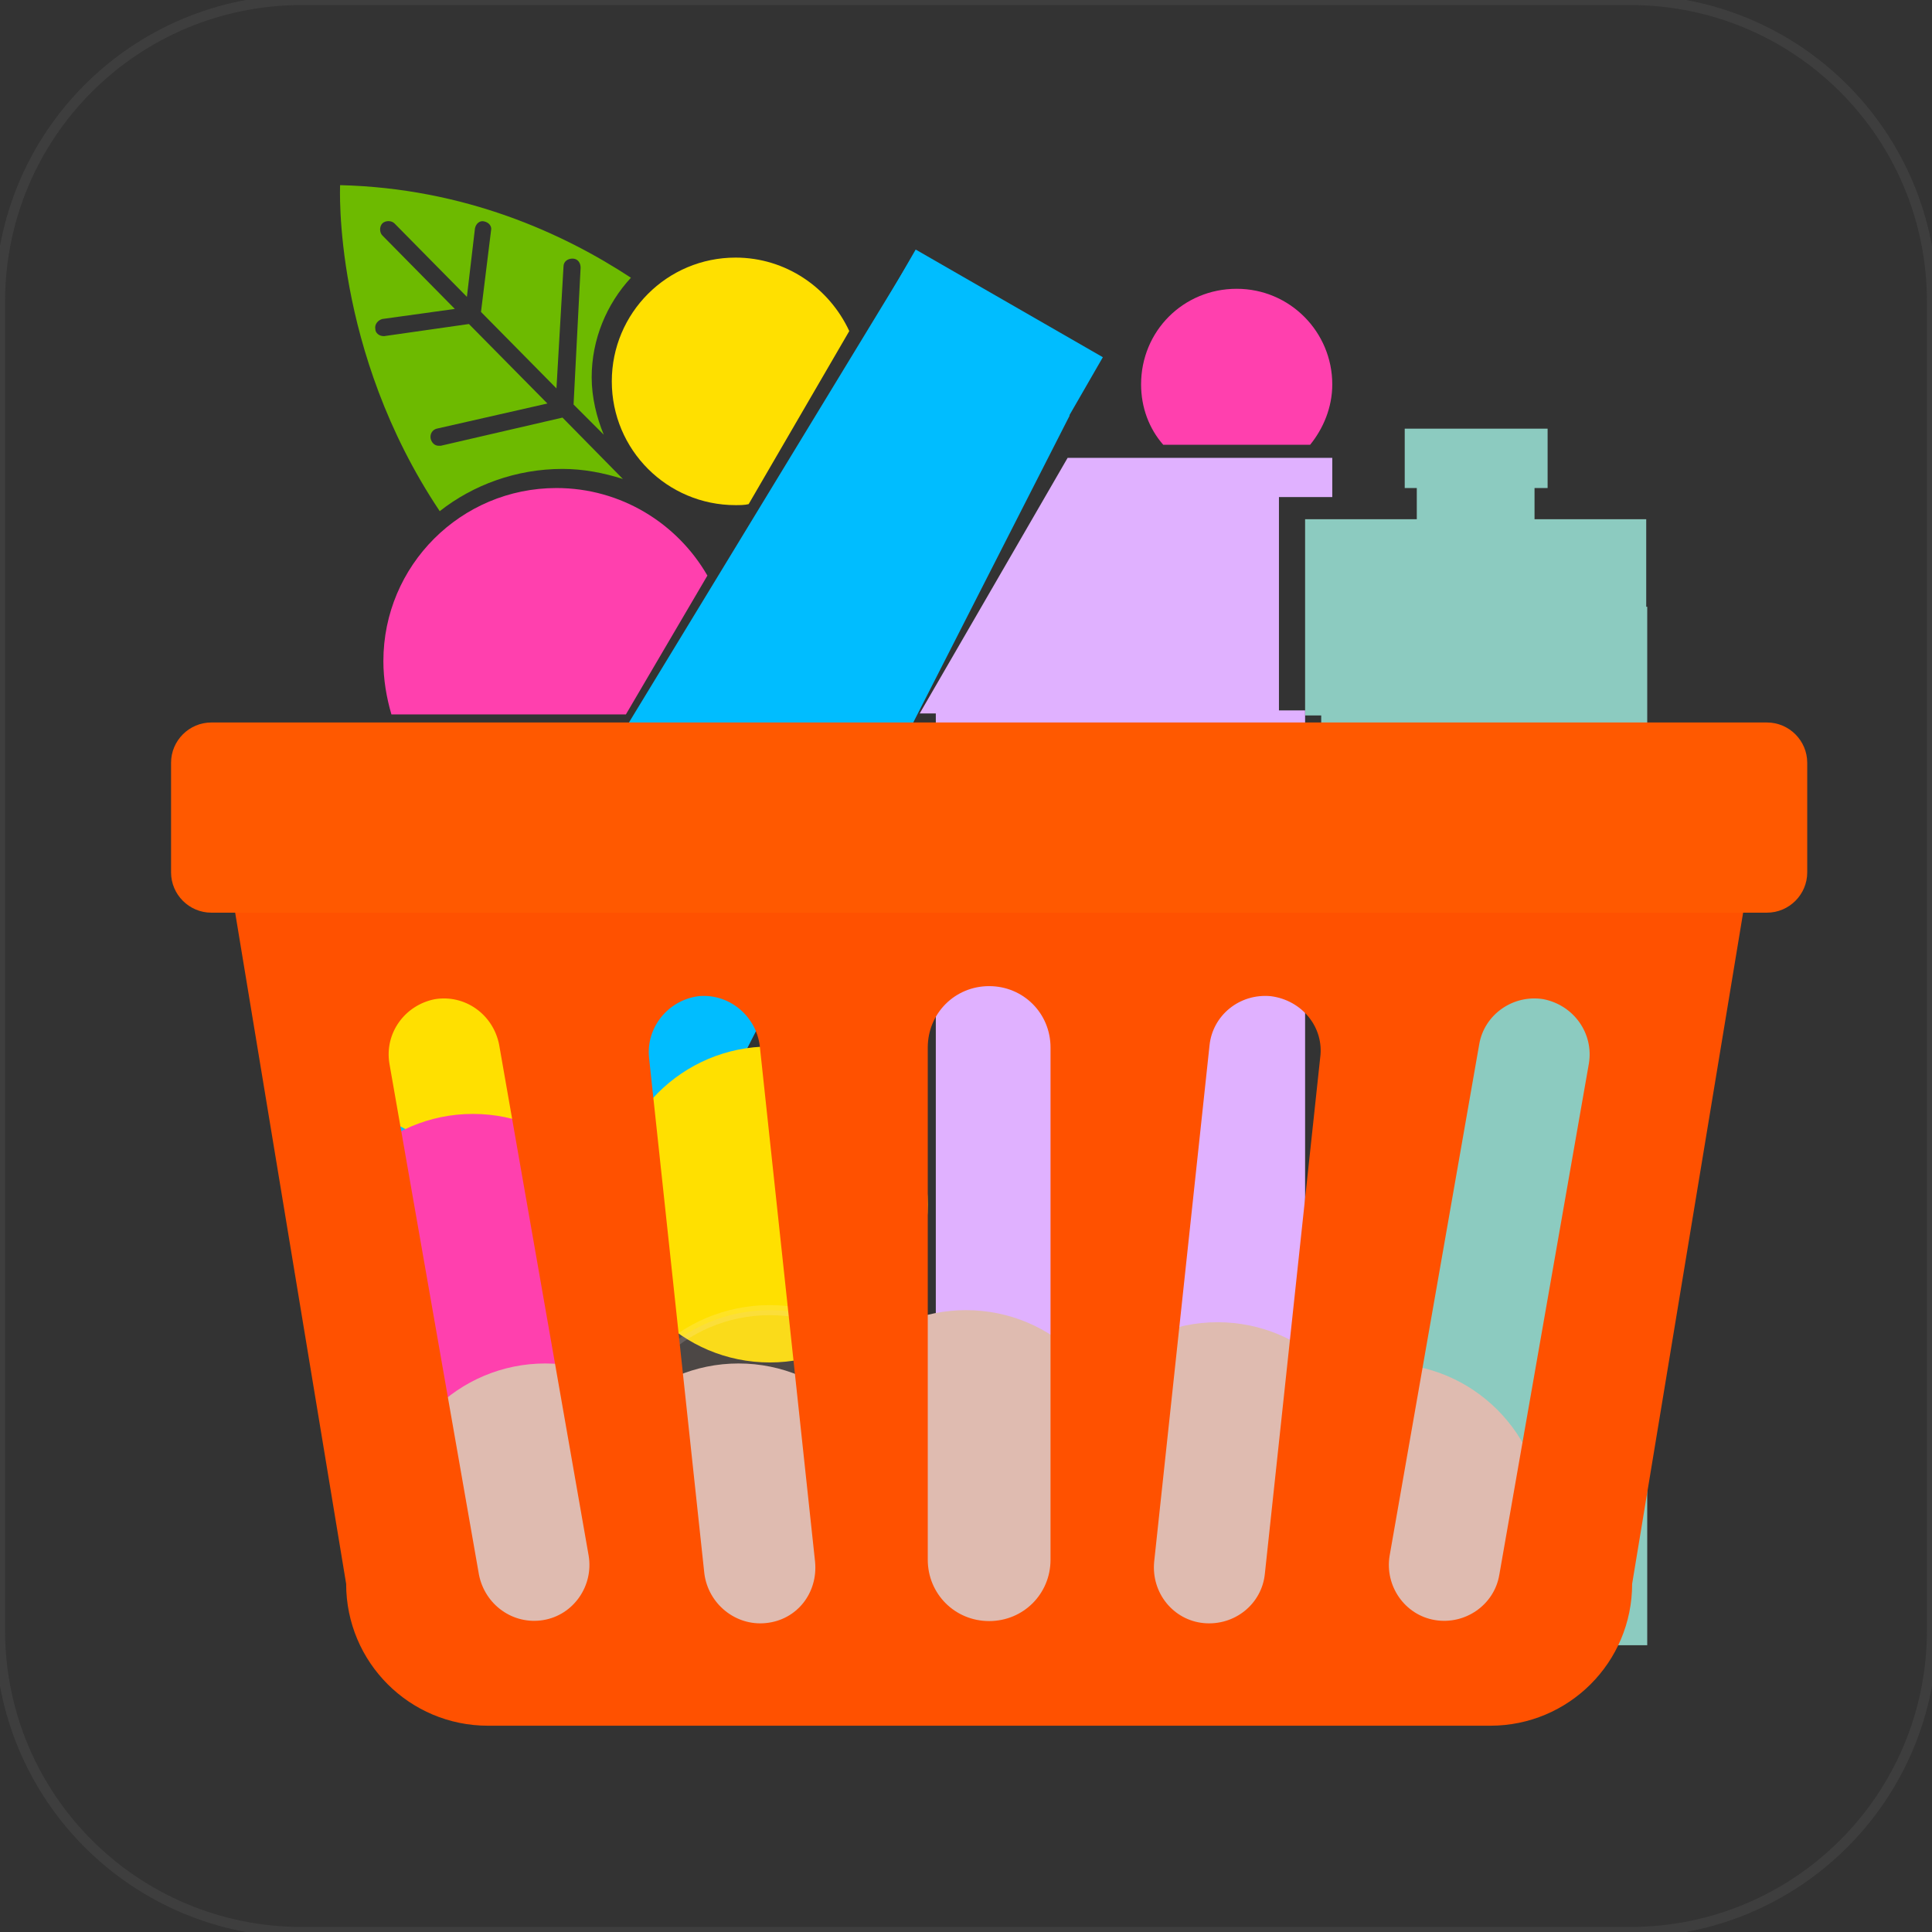 <?xml version="1.0" encoding="utf-8"?>
<!-- Generator: Adobe Illustrator 24.0.2, SVG Export Plug-In . SVG Version: 6.00 Build 0)  -->
<svg version="1.1" id="Layer_1" xmlns="http://www.w3.org/2000/svg" xmlns:xlink="http://www.w3.org/1999/xlink" x="0px" y="0px"
	 viewBox="0 0 192 192" style="enable-background:new 0 0 192 192;" xml:space="preserve">
<rect x="0" y="0" width="192" height="192" fill="#333333" stroke="none"/>
<style type="text/css">
	.st0{fill:#00BDFF;}
	.st1{fill:#FF40AE;}
	.st2{fill:#8CCBC0;}
	.st3{fill:#E0B1FF;}
	.st4{fill:#FFE000;}
	.st5{fill:#6DBA00;}
	.st6{opacity:0.15;fill:#DFBBB0;stroke:#FFF1F0;stroke-miterlimit:10;enable-background:new    ;}
	.st7{fill:#DFBBB0;}
	.st8{fill:#FF5100;}
	.st9{fill:#FF5900;}
	.st10{opacity:0.15;fill:none;stroke:#808080;stroke-miterlimit:10;enable-background:new    ;}
</style>
<polyline class="st0" points="90.6,25.6 29.3,126.4 47.6,156.5 106.3,41.3 "/>
<path class="st1" d="M55.3,48.5c-9.5,0-17.2,7.7-17.2,17.2c0,1.8,0.3,3.6,0.8,5.3h23.3l8.1-13.8C67.3,52,61.7,48.5,55.3,48.5z"/>
<path class="st1" d="M130.2,44.2c1.3-1.6,2.2-3.7,2.2-6c0-5.2-4.2-9.5-9.5-9.5s-9.5,4.2-9.5,9.5c0,2.3,0.8,4.4,2.2,6H130.2z"/>
<polygon class="st0" points="89.2,70.9 109.6,35.5 91,24.8 64.4,70.9 "/>
<g>
	<rect x="129.7" y="51.6" class="st2" width="33.9" height="19.5"/>
	<rect x="139.6" y="42.6" class="st2" width="14.2" height="5.9"/>
	<rect x="140.8" y="47.5" class="st2" width="11.7" height="8.3"/>
</g>
<polygon class="st3" points="106.1,45.5 132.4,45.5 132.4,49.4 127.1,49.4 127.1,70.9 91.4,70.9 "/>
<path class="st4" d="M73.1,25.6c-6.8,0-12.3,5.5-12.3,12.3s5.5,12.3,12.3,12.3c0.4,0,0.9,0,1.3-0.1l10-17.2
	C82.4,28.6,78.1,25.6,73.1,25.6z"/>
<g>
	<path class="st5" d="M43.8,44.3c-0.1,0-0.1,0-0.2,0c-0.4,0-0.7-0.3-0.8-0.7c-0.1-0.5,0.2-0.9,0.6-1l11-2.5l-7.8-7.9l-8.4,1.2h-0.1
		c-0.4,0-0.8-0.3-0.8-0.7c-0.1-0.5,0.3-0.9,0.7-1l7.2-1L38,23.4c-0.3-0.3-0.3-0.9,0-1.2c0.3-0.3,0.9-0.3,1.2,0l7.2,7.3l0.8-6.8
		c0.1-0.5,0.5-0.8,0.9-0.7c0.5,0.1,0.8,0.5,0.7,0.9l-1,8.1l7.5,7.6L56,26.5c0-0.5,0.4-0.8,0.9-0.8s0.8,0.4,0.8,0.9L57,40.2l3,3
		c-0.7-1.7-1.2-3.7-1.2-5.7c0-3.8,1.5-7.3,3.9-9.9c-6.7-4.4-16.5-8.9-28.9-9.2c0,0-0.8,16.4,9.9,32.4c3.3-2.6,7.6-4.2,12.2-4.2
		c2.1,0,4.1,0.4,6,1l-6-6.1L43.8,44.3z"/>
</g>
<rect x="93" y="70.6" class="st3" width="36.7" height="93"/>
<circle class="st4" cx="76.5" cy="119.7" r="15.7"/>
<circle class="st6" cx="54.2" cy="152.9" r="15.7"/>
<circle class="st4" cx="47" cy="98" r="15.7"/>
<circle class="st1" cx="47" cy="126.4" r="15.7"/>
<circle class="st6" cx="76.5" cy="145.9" r="15.7"/>
<circle class="st7" cx="96" cy="145.9" r="15.7"/>
<rect x="131.3" y="60.3" class="st2" width="32.4" height="103.2"/>
<circle class="st7" cx="121" cy="147.1" r="15.7"/>
<circle class="st7" cx="54.2" cy="151.2" r="15.7"/>
<circle class="st7" cx="73.4" cy="151.2" r="15.7"/>
<circle class="st7" cx="137.7" cy="151.2" r="15.7"/>
<path class="st8" d="M21.8,81.2l12.6,76.2c0,7.8,6.3,14.1,14.1,14.1h99.6c7.8,0,14.1-6.3,14.1-14.1l12.6-76.2H21.8z M54,161
	c-3,0.5-5.8-1.5-6.4-4.5l-8.9-50.8c-0.5-3,1.5-5.8,4.5-6.4c3-0.5,5.8,1.5,6.4,4.5l8.9,50.8C59,157.6,57,160.5,54,161z M76.1,161.3
	c-3,0.3-5.7-1.9-6.1-4.9l-5.5-51.3c-0.3-3,1.9-5.7,4.9-6.1c3-0.3,5.7,1.9,6.1,4.9l5.5,51.3C81.3,158.3,79.2,161,76.1,161.3z
	 M104.4,155c0,3.4-2.7,6.1-6.1,6.1s-6.1-2.7-6.1-6.1v-50.9c0-3.4,2.7-6.1,6.1-6.1s6.1,2.7,6.1,6.1V155z M131.2,105.1l-5.5,51.3
	c-0.3,3-3,5.2-6.1,4.9c-3-0.3-5.2-3-4.9-6.1l5.5-51.3c0.3-3,3-5.2,6.1-4.9C129.4,99.4,131.6,102.1,131.2,105.1z M157.9,105.7
	l-8.9,50.8c-0.5,3-3.4,5-6.4,4.5s-5-3.4-4.5-6.4l8.9-50.8c0.5-3,3.4-5,6.4-4.5C156.4,99.9,158.4,102.7,157.9,105.7z"/>
<path class="st9" d="M179.6,86.7c0,2.2-1.8,4-4,4H21c-2.2,0-4-1.8-4-4V75.8c0-2.2,1.8-4,4-4h154.6c2.2,0,4,1.8,4,4V86.7z"/>
<path class="st10" d="M162,192H30c-16.6,0-30-13.4-30-30V30C0,13.4,13.4,0,30,0h132c16.6,0,30,13.4,30,30v132
	C192,178.6,178.6,192,162,192z"/>
</svg>

